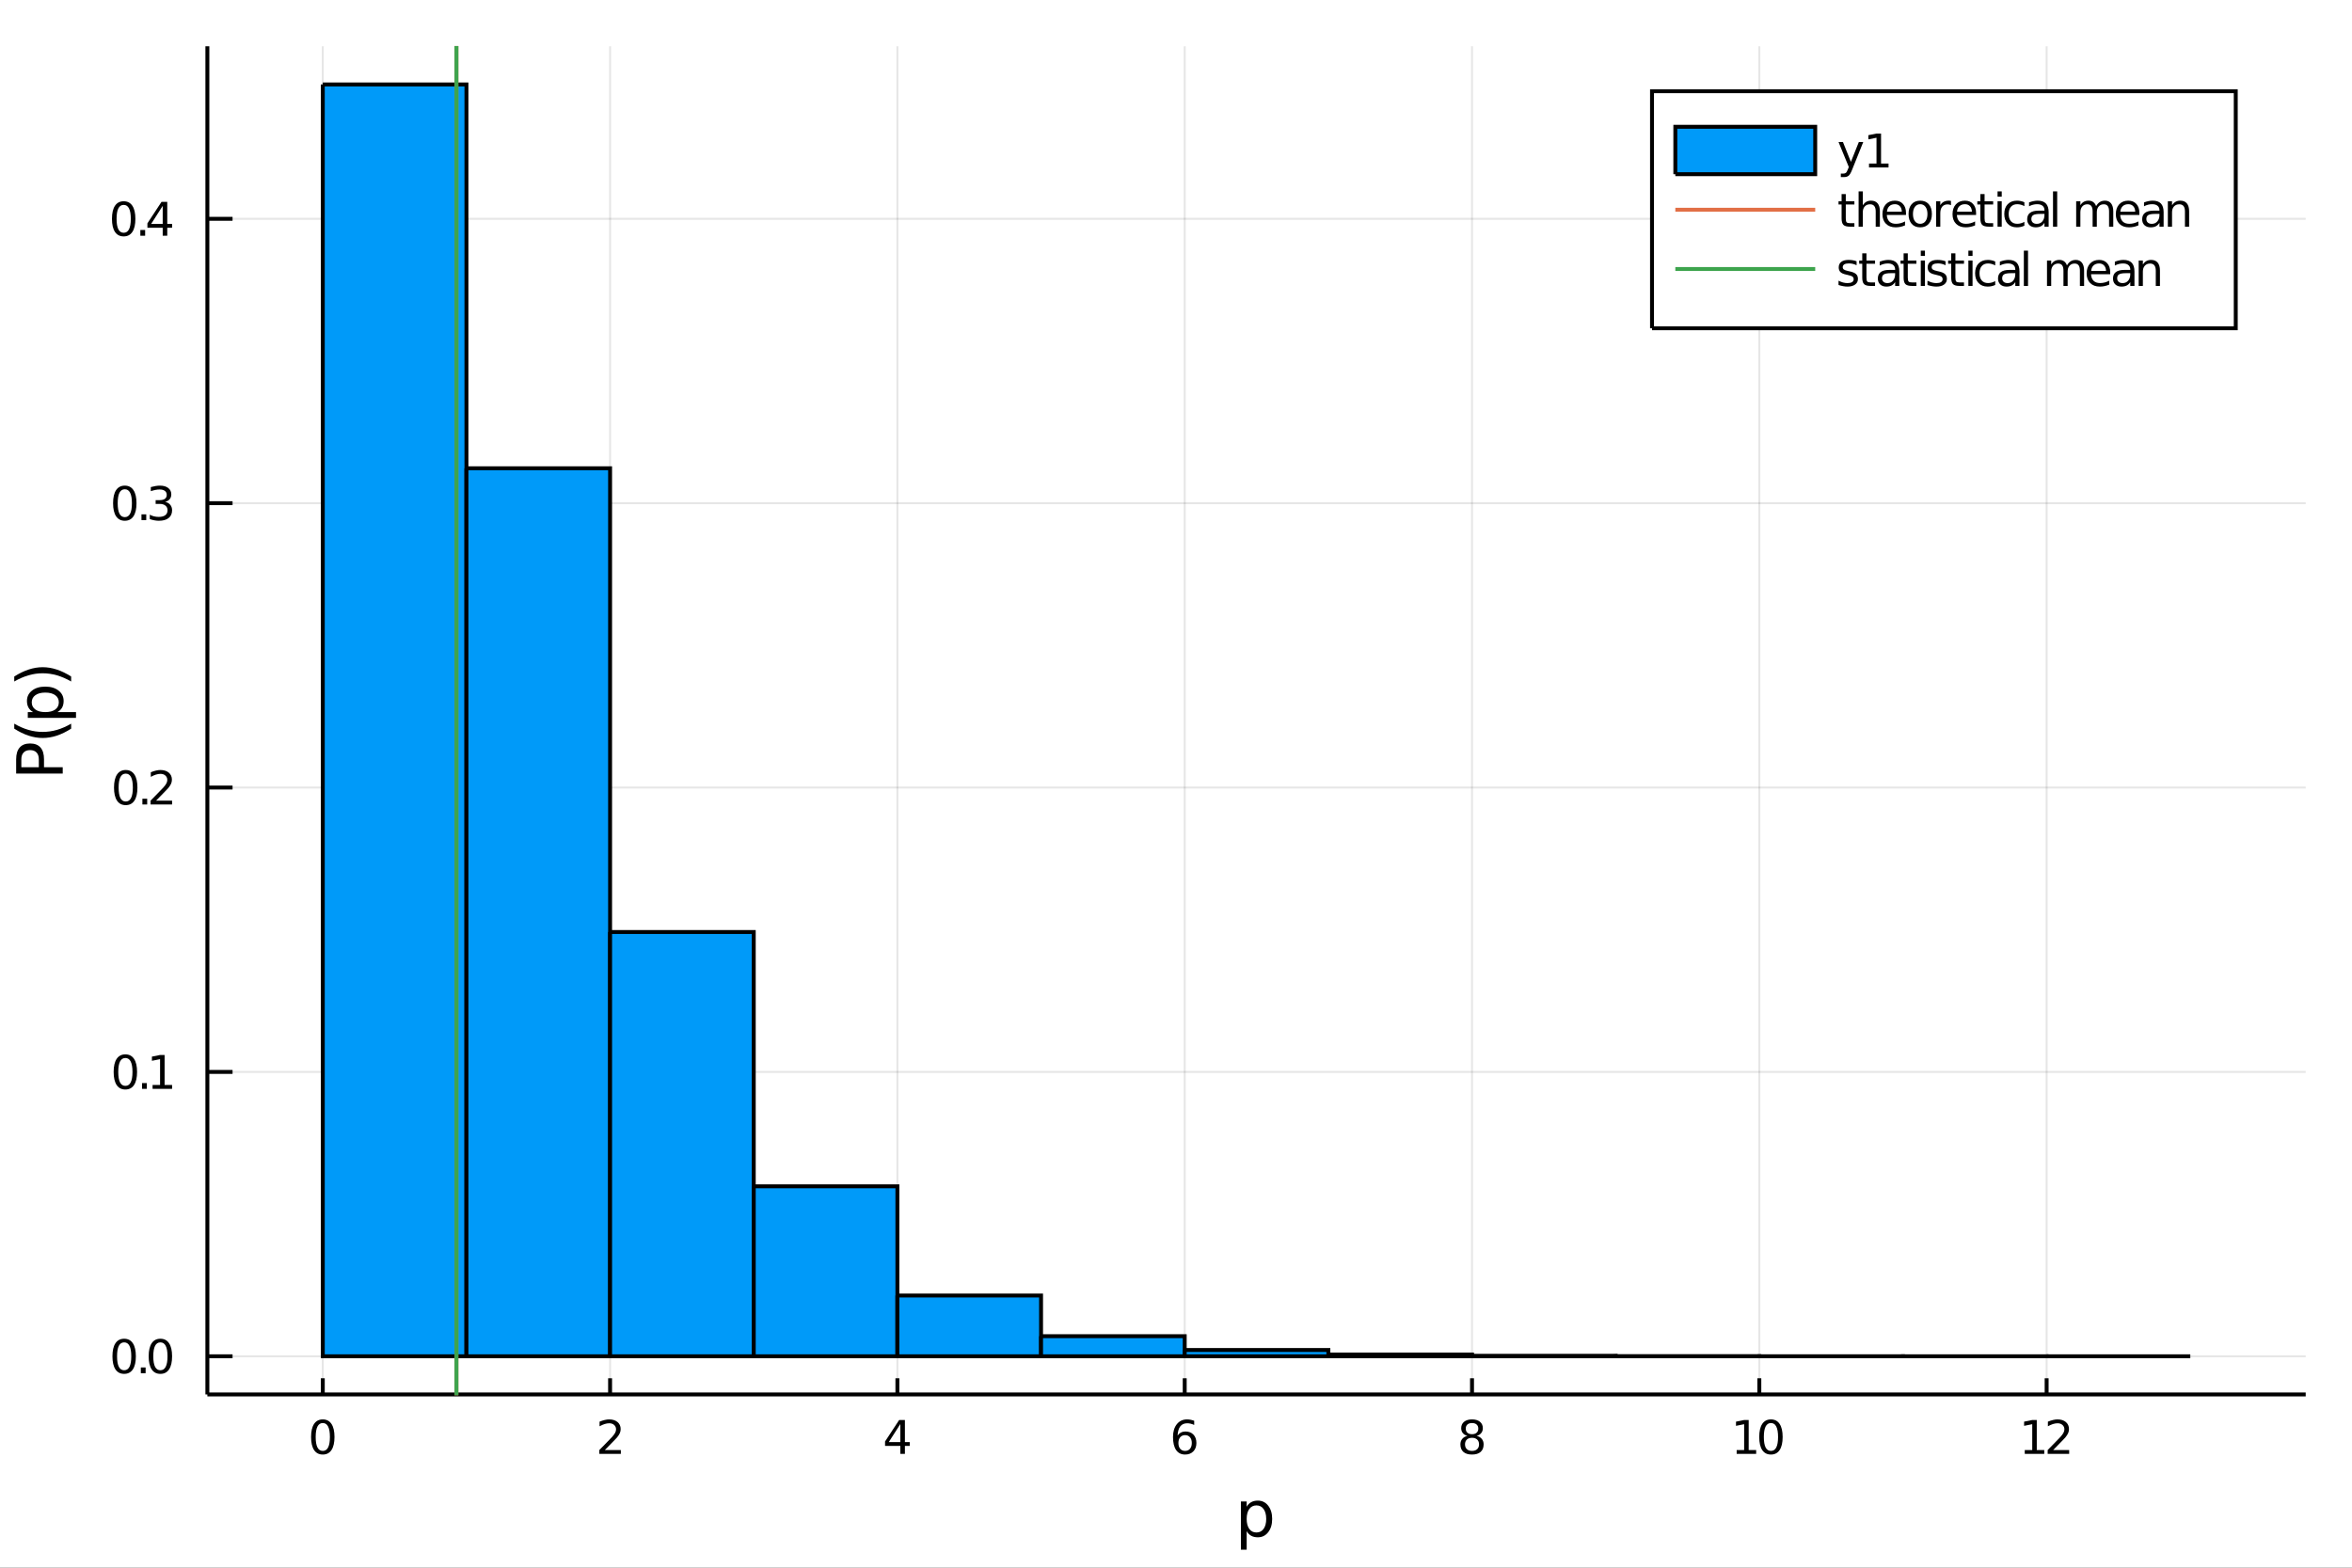 <?xml version="1.0" encoding="utf-8"?>
<svg xmlns="http://www.w3.org/2000/svg" xmlns:xlink="http://www.w3.org/1999/xlink" width="600" height="400" viewBox="0 0 2400 1600">
<rect x="0" y="0" width="2400" height="1600" fill="#333333" stroke="none"/>
<defs>
  <clipPath id="clip180">
    <rect x="0" y="0" width="2400" height="1600"/>
  </clipPath>
</defs>
<path clip-path="url(#clip180)" d="
M0 1600 L2400 1600 L2400 0 L0 0  Z
  " fill="#ffffff" fill-rule="evenodd" fill-opacity="1"/>
<defs>
  <clipPath id="clip181">
    <rect x="480" y="0" width="1681" height="1600"/>
  </clipPath>
</defs>
<path clip-path="url(#clip180)" d="
M211.602 1423.18 L2352.76 1423.18 L2352.76 47.244 L211.602 47.244  Z
  " fill="#ffffff" fill-rule="evenodd" fill-opacity="1"/>
<defs>
  <clipPath id="clip182">
    <rect x="211" y="47" width="2142" height="1377"/>
  </clipPath>
</defs>
<polyline clip-path="url(#clip182)" style="stroke:#000000; stroke-width:2; stroke-opacity:0.1; fill:none" points="
  329.37,1423.18 329.37,47.244 
  "/>
<polyline clip-path="url(#clip182)" style="stroke:#000000; stroke-width:2; stroke-opacity:0.1; fill:none" points="
  622.542,1423.18 622.542,47.244 
  "/>
<polyline clip-path="url(#clip182)" style="stroke:#000000; stroke-width:2; stroke-opacity:0.1; fill:none" points="
  915.714,1423.18 915.714,47.244 
  "/>
<polyline clip-path="url(#clip182)" style="stroke:#000000; stroke-width:2; stroke-opacity:0.1; fill:none" points="
  1208.89,1423.18 1208.89,47.244 
  "/>
<polyline clip-path="url(#clip182)" style="stroke:#000000; stroke-width:2; stroke-opacity:0.1; fill:none" points="
  1502.06,1423.18 1502.06,47.244 
  "/>
<polyline clip-path="url(#clip182)" style="stroke:#000000; stroke-width:2; stroke-opacity:0.1; fill:none" points="
  1795.23,1423.18 1795.23,47.244 
  "/>
<polyline clip-path="url(#clip182)" style="stroke:#000000; stroke-width:2; stroke-opacity:0.1; fill:none" points="
  2088.4,1423.18 2088.4,47.244 
  "/>
<polyline clip-path="url(#clip180)" style="stroke:#000000; stroke-width:4; stroke-opacity:1; fill:none" points="
  211.602,1423.18 2352.76,1423.18 
  "/>
<polyline clip-path="url(#clip180)" style="stroke:#000000; stroke-width:4; stroke-opacity:1; fill:none" points="
  329.37,1423.18 329.37,1406.67 
  "/>
<polyline clip-path="url(#clip180)" style="stroke:#000000; stroke-width:4; stroke-opacity:1; fill:none" points="
  622.542,1423.18 622.542,1406.67 
  "/>
<polyline clip-path="url(#clip180)" style="stroke:#000000; stroke-width:4; stroke-opacity:1; fill:none" points="
  915.714,1423.18 915.714,1406.67 
  "/>
<polyline clip-path="url(#clip180)" style="stroke:#000000; stroke-width:4; stroke-opacity:1; fill:none" points="
  1208.89,1423.18 1208.89,1406.67 
  "/>
<polyline clip-path="url(#clip180)" style="stroke:#000000; stroke-width:4; stroke-opacity:1; fill:none" points="
  1502.06,1423.18 1502.06,1406.67 
  "/>
<polyline clip-path="url(#clip180)" style="stroke:#000000; stroke-width:4; stroke-opacity:1; fill:none" points="
  1795.23,1423.18 1795.23,1406.67 
  "/>
<polyline clip-path="url(#clip180)" style="stroke:#000000; stroke-width:4; stroke-opacity:1; fill:none" points="
  2088.4,1423.18 2088.4,1406.67 
  "/>
<path clip-path="url(#clip180)" d="M 0 0 M329.37 1452.37 Q325.759 1452.37 323.93 1455.94 Q322.124 1459.48 322.124 1466.61 Q322.124 1473.71 323.93 1477.28 Q325.759 1480.82 329.37 1480.82 Q333.004 1480.82 334.809 1477.28 Q336.638 1473.71 336.638 1466.61 Q336.638 1459.48 334.809 1455.94 Q333.004 1452.37 329.37 1452.37 M329.37 1448.67 Q335.18 1448.67 338.235 1453.27 Q341.314 1457.86 341.314 1466.61 Q341.314 1475.33 338.235 1479.94 Q335.18 1484.52 329.37 1484.52 Q323.56 1484.52 320.481 1479.94 Q317.425 1475.33 317.425 1466.61 Q317.425 1457.86 320.481 1453.27 Q323.56 1448.67 329.37 1448.67 Z" fill="#000000" fill-rule="evenodd" fill-opacity="1" /><path clip-path="url(#clip180)" d="M 0 0 M617.195 1479.92 L633.514 1479.92 L633.514 1483.85 L611.57 1483.85 L611.57 1479.92 Q614.232 1477.16 618.815 1472.53 Q623.421 1467.88 624.602 1466.54 Q626.847 1464.01 627.727 1462.28 Q628.63 1460.52 628.63 1458.83 Q628.63 1456.07 626.685 1454.34 Q624.764 1452.6 621.662 1452.6 Q619.463 1452.6 617.009 1453.37 Q614.579 1454.13 611.801 1455.68 L611.801 1450.96 Q614.625 1449.82 617.079 1449.25 Q619.533 1448.67 621.57 1448.67 Q626.94 1448.67 630.134 1451.35 Q633.329 1454.04 633.329 1458.53 Q633.329 1460.66 632.519 1462.58 Q631.732 1464.48 629.625 1467.07 Q629.046 1467.74 625.945 1470.96 Q622.843 1474.15 617.195 1479.92 Z" fill="#000000" fill-rule="evenodd" fill-opacity="1" /><path clip-path="url(#clip180)" d="M 0 0 M918.723 1453.37 L906.918 1471.81 L918.723 1471.81 L918.723 1453.37 M917.496 1449.29 L923.376 1449.29 L923.376 1471.81 L928.307 1471.81 L928.307 1475.7 L923.376 1475.7 L923.376 1483.85 L918.723 1483.85 L918.723 1475.7 L903.121 1475.7 L903.121 1471.19 L917.496 1449.29 Z" fill="#000000" fill-rule="evenodd" fill-opacity="1" /><path clip-path="url(#clip180)" d="M 0 0 M1209.29 1464.71 Q1206.14 1464.71 1204.29 1466.86 Q1202.46 1469.01 1202.46 1472.76 Q1202.46 1476.49 1204.29 1478.67 Q1206.14 1480.82 1209.29 1480.82 Q1212.44 1480.82 1214.27 1478.67 Q1216.12 1476.49 1216.12 1472.76 Q1216.12 1469.01 1214.27 1466.86 Q1212.44 1464.71 1209.29 1464.71 M1218.57 1450.06 L1218.57 1454.31 Q1216.81 1453.48 1215.01 1453.04 Q1213.23 1452.6 1211.47 1452.6 Q1206.84 1452.6 1204.38 1455.73 Q1201.95 1458.85 1201.61 1465.17 Q1202.97 1463.16 1205.03 1462.09 Q1207.09 1461 1209.57 1461 Q1214.78 1461 1217.79 1464.18 Q1220.82 1467.32 1220.82 1472.76 Q1220.82 1478.09 1217.67 1481.31 Q1214.52 1484.52 1209.29 1484.52 Q1203.3 1484.52 1200.12 1479.94 Q1196.95 1475.33 1196.95 1466.61 Q1196.95 1458.41 1200.84 1453.55 Q1204.73 1448.67 1211.28 1448.67 Q1213.04 1448.67 1214.82 1449.01 Q1216.63 1449.36 1218.57 1450.06 Z" fill="#000000" fill-rule="evenodd" fill-opacity="1" /><path clip-path="url(#clip180)" d="M 0 0 M1502.06 1467.44 Q1498.72 1467.44 1496.8 1469.22 Q1494.91 1471 1494.91 1474.13 Q1494.91 1477.25 1496.8 1479.04 Q1498.72 1480.82 1502.06 1480.82 Q1505.39 1480.82 1507.31 1479.04 Q1509.23 1477.23 1509.23 1474.13 Q1509.23 1471 1507.31 1469.22 Q1505.41 1467.44 1502.06 1467.44 M1497.38 1465.45 Q1494.37 1464.71 1492.68 1462.65 Q1491.02 1460.59 1491.02 1457.63 Q1491.02 1453.48 1493.96 1451.07 Q1496.92 1448.67 1502.06 1448.67 Q1507.22 1448.67 1510.16 1451.07 Q1513.1 1453.48 1513.1 1457.63 Q1513.1 1460.59 1511.41 1462.65 Q1509.74 1464.71 1506.76 1465.45 Q1510.14 1466.24 1512.01 1468.53 Q1513.91 1470.82 1513.91 1474.13 Q1513.91 1479.15 1510.83 1481.84 Q1507.78 1484.52 1502.06 1484.52 Q1496.34 1484.52 1493.26 1481.84 Q1490.21 1479.15 1490.21 1474.13 Q1490.21 1470.82 1492.1 1468.53 Q1494 1466.24 1497.38 1465.45 M1495.67 1458.06 Q1495.67 1460.75 1497.34 1462.25 Q1499.03 1463.76 1502.06 1463.76 Q1505.07 1463.76 1506.76 1462.25 Q1508.47 1460.75 1508.47 1458.06 Q1508.47 1455.38 1506.76 1453.88 Q1505.07 1452.37 1502.06 1452.37 Q1499.03 1452.37 1497.34 1453.88 Q1495.67 1455.38 1495.67 1458.06 Z" fill="#000000" fill-rule="evenodd" fill-opacity="1" /><path clip-path="url(#clip180)" d="M 0 0 M1772.11 1479.92 L1779.74 1479.92 L1779.74 1453.55 L1771.43 1455.22 L1771.43 1450.96 L1779.7 1449.29 L1784.37 1449.29 L1784.37 1479.92 L1792.01 1479.92 L1792.01 1483.85 L1772.11 1483.85 L1772.11 1479.92 Z" fill="#000000" fill-rule="evenodd" fill-opacity="1" /><path clip-path="url(#clip180)" d="M 0 0 M1807.08 1452.37 Q1803.47 1452.37 1801.64 1455.94 Q1799.84 1459.48 1799.84 1466.61 Q1799.84 1473.71 1801.64 1477.28 Q1803.47 1480.82 1807.08 1480.82 Q1810.72 1480.82 1812.52 1477.28 Q1814.35 1473.71 1814.35 1466.61 Q1814.35 1459.48 1812.52 1455.94 Q1810.72 1452.37 1807.08 1452.37 M1807.08 1448.67 Q1812.89 1448.67 1815.95 1453.27 Q1819.03 1457.86 1819.03 1466.61 Q1819.03 1475.33 1815.95 1479.94 Q1812.89 1484.52 1807.08 1484.52 Q1801.27 1484.52 1798.19 1479.94 Q1795.14 1475.33 1795.14 1466.61 Q1795.14 1457.86 1798.19 1453.27 Q1801.27 1448.67 1807.08 1448.67 Z" fill="#000000" fill-rule="evenodd" fill-opacity="1" /><path clip-path="url(#clip180)" d="M 0 0 M2066.08 1479.92 L2073.72 1479.92 L2073.72 1453.55 L2065.41 1455.22 L2065.41 1450.96 L2073.67 1449.29 L2078.34 1449.29 L2078.34 1479.92 L2085.98 1479.92 L2085.98 1483.85 L2066.08 1483.85 L2066.08 1479.92 Z" fill="#000000" fill-rule="evenodd" fill-opacity="1" /><path clip-path="url(#clip180)" d="M 0 0 M2095.08 1479.92 L2111.4 1479.92 L2111.4 1483.85 L2089.46 1483.85 L2089.46 1479.92 Q2092.12 1477.16 2096.7 1472.53 Q2101.31 1467.88 2102.49 1466.54 Q2104.73 1464.01 2105.61 1462.28 Q2106.52 1460.52 2106.52 1458.83 Q2106.52 1456.07 2104.57 1454.34 Q2102.65 1452.6 2099.55 1452.6 Q2097.35 1452.6 2094.9 1453.37 Q2092.47 1454.13 2089.69 1455.68 L2089.69 1450.96 Q2092.51 1449.82 2094.97 1449.25 Q2097.42 1448.67 2099.46 1448.67 Q2104.83 1448.67 2108.02 1451.35 Q2111.21 1454.04 2111.21 1458.53 Q2111.21 1460.66 2110.4 1462.58 Q2109.62 1464.48 2107.51 1467.07 Q2106.93 1467.74 2103.83 1470.96 Q2100.73 1474.15 2095.08 1479.92 Z" fill="#000000" fill-rule="evenodd" fill-opacity="1" /><path clip-path="url(#clip180)" d="M 0 0 M1272.12 1562.7 L1272.12 1581.6 L1266.23 1581.6 L1266.23 1532.4 L1272.12 1532.4 L1272.12 1537.81 Q1273.97 1534.62 1276.77 1533.1 Q1279.6 1531.54 1283.52 1531.54 Q1290.01 1531.54 1294.05 1536.69 Q1298.13 1541.85 1298.13 1550.25 Q1298.13 1558.65 1294.05 1563.81 Q1290.01 1568.97 1283.52 1568.97 Q1279.6 1568.97 1276.77 1567.44 Q1273.97 1565.88 1272.12 1562.7 M1292.05 1550.25 Q1292.05 1543.79 1289.37 1540.13 Q1286.73 1536.44 1282.08 1536.44 Q1277.44 1536.44 1274.76 1540.13 Q1272.12 1543.79 1272.12 1550.25 Q1272.12 1556.71 1274.76 1560.4 Q1277.44 1564.07 1282.08 1564.07 Q1286.73 1564.07 1289.37 1560.4 Q1292.05 1556.71 1292.05 1550.25 Z" fill="#000000" fill-rule="evenodd" fill-opacity="1" /><polyline clip-path="url(#clip182)" style="stroke:#000000; stroke-width:2; stroke-opacity:0.1; fill:none" points="
  211.602,1384.24 2352.76,1384.24 
  "/>
<polyline clip-path="url(#clip182)" style="stroke:#000000; stroke-width:2; stroke-opacity:0.1; fill:none" points="
  211.602,1094.01 2352.76,1094.01 
  "/>
<polyline clip-path="url(#clip182)" style="stroke:#000000; stroke-width:2; stroke-opacity:0.1; fill:none" points="
  211.602,803.778 2352.76,803.778 
  "/>
<polyline clip-path="url(#clip182)" style="stroke:#000000; stroke-width:2; stroke-opacity:0.1; fill:none" points="
  211.602,513.548 2352.76,513.548 
  "/>
<polyline clip-path="url(#clip182)" style="stroke:#000000; stroke-width:2; stroke-opacity:0.1; fill:none" points="
  211.602,223.318 2352.76,223.318 
  "/>
<polyline clip-path="url(#clip180)" style="stroke:#000000; stroke-width:4; stroke-opacity:1; fill:none" points="
  211.602,1423.18 211.602,47.244 
  "/>
<polyline clip-path="url(#clip180)" style="stroke:#000000; stroke-width:4; stroke-opacity:1; fill:none" points="
  211.602,1384.24 237.296,1384.24 
  "/>
<polyline clip-path="url(#clip180)" style="stroke:#000000; stroke-width:4; stroke-opacity:1; fill:none" points="
  211.602,1094.01 237.296,1094.01 
  "/>
<polyline clip-path="url(#clip180)" style="stroke:#000000; stroke-width:4; stroke-opacity:1; fill:none" points="
  211.602,803.778 237.296,803.778 
  "/>
<polyline clip-path="url(#clip180)" style="stroke:#000000; stroke-width:4; stroke-opacity:1; fill:none" points="
  211.602,513.548 237.296,513.548 
  "/>
<polyline clip-path="url(#clip180)" style="stroke:#000000; stroke-width:4; stroke-opacity:1; fill:none" points="
  211.602,223.318 237.296,223.318 
  "/>
<path clip-path="url(#clip180)" d="M 0 0 M126.691 1370.04 Q123.08 1370.04 121.251 1373.6 Q119.445 1377.14 119.445 1384.27 Q119.445 1391.38 121.251 1394.94 Q123.08 1398.49 126.691 1398.49 Q130.325 1398.49 132.13 1394.94 Q133.959 1391.38 133.959 1384.27 Q133.959 1377.14 132.13 1373.6 Q130.325 1370.04 126.691 1370.04 M126.691 1366.33 Q132.501 1366.33 135.556 1370.94 Q138.635 1375.52 138.635 1384.27 Q138.635 1393 135.556 1397.61 Q132.501 1402.19 126.691 1402.19 Q120.88 1402.19 117.802 1397.61 Q114.746 1393 114.746 1384.27 Q114.746 1375.52 117.802 1370.94 Q120.88 1366.33 126.691 1366.33 Z" fill="#000000" fill-rule="evenodd" fill-opacity="1" /><path clip-path="url(#clip180)" d="M 0 0 M143.704 1395.64 L148.589 1395.64 L148.589 1401.52 L143.704 1401.52 L143.704 1395.64 Z" fill="#000000" fill-rule="evenodd" fill-opacity="1" /><path clip-path="url(#clip180)" d="M 0 0 M163.658 1370.04 Q160.047 1370.04 158.218 1373.6 Q156.413 1377.14 156.413 1384.27 Q156.413 1391.38 158.218 1394.94 Q160.047 1398.49 163.658 1398.49 Q167.292 1398.49 169.098 1394.94 Q170.927 1391.38 170.927 1384.27 Q170.927 1377.14 169.098 1373.6 Q167.292 1370.04 163.658 1370.04 M163.658 1366.33 Q169.468 1366.33 172.524 1370.94 Q175.602 1375.52 175.602 1384.27 Q175.602 1393 172.524 1397.61 Q169.468 1402.19 163.658 1402.19 Q157.848 1402.19 154.769 1397.61 Q151.714 1393 151.714 1384.27 Q151.714 1375.52 154.769 1370.94 Q157.848 1366.33 163.658 1366.33 Z" fill="#000000" fill-rule="evenodd" fill-opacity="1" /><path clip-path="url(#clip180)" d="M 0 0 M127.917 1079.81 Q124.306 1079.81 122.478 1083.37 Q120.672 1086.91 120.672 1094.04 Q120.672 1101.15 122.478 1104.71 Q124.306 1108.26 127.917 1108.26 Q131.552 1108.26 133.357 1104.71 Q135.186 1101.15 135.186 1094.04 Q135.186 1086.91 133.357 1083.37 Q131.552 1079.81 127.917 1079.81 M127.917 1076.1 Q133.728 1076.1 136.783 1080.71 Q139.862 1085.29 139.862 1094.04 Q139.862 1102.77 136.783 1107.38 Q133.728 1111.96 127.917 1111.96 Q122.107 1111.96 119.029 1107.38 Q115.973 1102.77 115.973 1094.04 Q115.973 1085.29 119.029 1080.71 Q122.107 1076.1 127.917 1076.1 Z" fill="#000000" fill-rule="evenodd" fill-opacity="1" /><path clip-path="url(#clip180)" d="M 0 0 M144.931 1105.41 L149.816 1105.41 L149.816 1111.29 L144.931 1111.29 L144.931 1105.41 Z" fill="#000000" fill-rule="evenodd" fill-opacity="1" /><path clip-path="url(#clip180)" d="M 0 0 M155.695 1107.35 L163.334 1107.35 L163.334 1080.99 L155.024 1082.65 L155.024 1078.39 L163.288 1076.73 L167.964 1076.73 L167.964 1107.35 L175.602 1107.35 L175.602 1111.29 L155.695 1111.29 L155.695 1107.35 Z" fill="#000000" fill-rule="evenodd" fill-opacity="1" /><path clip-path="url(#clip180)" d="M 0 0 M128.288 789.577 Q124.677 789.577 122.848 793.142 Q121.043 796.683 121.043 803.813 Q121.043 810.919 122.848 814.484 Q124.677 818.026 128.288 818.026 Q131.922 818.026 133.728 814.484 Q135.556 810.919 135.556 803.813 Q135.556 796.683 133.728 793.142 Q131.922 789.577 128.288 789.577 M128.288 785.873 Q134.098 785.873 137.154 790.48 Q140.232 795.063 140.232 803.813 Q140.232 812.54 137.154 817.146 Q134.098 821.73 128.288 821.73 Q122.478 821.73 119.399 817.146 Q116.343 812.54 116.343 803.813 Q116.343 795.063 119.399 790.48 Q122.478 785.873 128.288 785.873 Z" fill="#000000" fill-rule="evenodd" fill-opacity="1" /><path clip-path="url(#clip180)" d="M 0 0 M145.302 815.179 L150.186 815.179 L150.186 821.058 L145.302 821.058 L145.302 815.179 Z" fill="#000000" fill-rule="evenodd" fill-opacity="1" /><path clip-path="url(#clip180)" d="M 0 0 M159.283 817.123 L175.602 817.123 L175.602 821.058 L153.658 821.058 L153.658 817.123 Q156.32 814.369 160.903 809.739 Q165.51 805.086 166.69 803.744 Q168.936 801.22 169.815 799.484 Q170.718 797.725 170.718 796.035 Q170.718 793.281 168.774 791.545 Q166.852 789.808 163.751 789.808 Q161.552 789.808 159.098 790.572 Q156.667 791.336 153.89 792.887 L153.89 788.165 Q156.714 787.031 159.167 786.452 Q161.621 785.873 163.658 785.873 Q169.028 785.873 172.223 788.558 Q175.417 791.244 175.417 795.734 Q175.417 797.864 174.607 799.785 Q173.82 801.683 171.714 804.276 Q171.135 804.947 168.033 808.165 Q164.931 811.359 159.283 817.123 Z" fill="#000000" fill-rule="evenodd" fill-opacity="1" /><path clip-path="url(#clip180)" d="M 0 0 M127.339 499.347 Q123.728 499.347 121.899 502.912 Q120.093 506.453 120.093 513.583 Q120.093 520.689 121.899 524.254 Q123.728 527.796 127.339 527.796 Q130.973 527.796 132.779 524.254 Q134.607 520.689 134.607 513.583 Q134.607 506.453 132.779 502.912 Q130.973 499.347 127.339 499.347 M127.339 495.643 Q133.149 495.643 136.204 500.25 Q139.283 504.833 139.283 513.583 Q139.283 522.31 136.204 526.916 Q133.149 531.5 127.339 531.5 Q121.529 531.5 118.45 526.916 Q115.394 522.31 115.394 513.583 Q115.394 504.833 118.45 500.25 Q121.529 495.643 127.339 495.643 Z" fill="#000000" fill-rule="evenodd" fill-opacity="1" /><path clip-path="url(#clip180)" d="M 0 0 M144.353 524.949 L149.237 524.949 L149.237 530.828 L144.353 530.828 L144.353 524.949 Z" fill="#000000" fill-rule="evenodd" fill-opacity="1" /><path clip-path="url(#clip180)" d="M 0 0 M168.473 512.194 Q171.829 512.912 173.704 515.18 Q175.602 517.449 175.602 520.782 Q175.602 525.898 172.084 528.699 Q168.565 531.5 162.084 531.5 Q159.908 531.5 157.593 531.06 Q155.302 530.643 152.848 529.787 L152.848 525.273 Q154.792 526.407 157.107 526.986 Q159.422 527.564 161.945 527.564 Q166.343 527.564 168.635 525.828 Q170.95 524.092 170.95 520.782 Q170.95 517.727 168.797 516.014 Q166.667 514.277 162.848 514.277 L158.82 514.277 L158.82 510.435 L163.033 510.435 Q166.482 510.435 168.311 509.069 Q170.139 507.68 170.139 505.088 Q170.139 502.426 168.241 501.014 Q166.366 499.578 162.848 499.578 Q160.927 499.578 158.728 499.995 Q156.528 500.412 153.89 501.291 L153.89 497.125 Q156.552 496.384 158.866 496.014 Q161.204 495.643 163.265 495.643 Q168.589 495.643 171.69 498.074 Q174.792 500.481 174.792 504.602 Q174.792 507.472 173.149 509.463 Q171.505 511.43 168.473 512.194 Z" fill="#000000" fill-rule="evenodd" fill-opacity="1" /><path clip-path="url(#clip180)" d="M 0 0 M126.205 209.117 Q122.593 209.117 120.765 212.682 Q118.959 216.223 118.959 223.353 Q118.959 230.459 120.765 234.024 Q122.593 237.566 126.205 237.566 Q129.839 237.566 131.644 234.024 Q133.473 230.459 133.473 223.353 Q133.473 216.223 131.644 212.682 Q129.839 209.117 126.205 209.117 M126.205 205.413 Q132.015 205.413 135.07 210.02 Q138.149 214.603 138.149 223.353 Q138.149 232.08 135.07 236.686 Q132.015 241.27 126.205 241.27 Q120.394 241.27 117.316 236.686 Q114.26 232.08 114.26 223.353 Q114.26 214.603 117.316 210.02 Q120.394 205.413 126.205 205.413 Z" fill="#000000" fill-rule="evenodd" fill-opacity="1" /><path clip-path="url(#clip180)" d="M 0 0 M143.218 234.719 L148.103 234.719 L148.103 240.598 L143.218 240.598 L143.218 234.719 Z" fill="#000000" fill-rule="evenodd" fill-opacity="1" /><path clip-path="url(#clip180)" d="M 0 0 M166.019 210.112 L154.214 228.561 L166.019 228.561 L166.019 210.112 M164.792 206.038 L170.672 206.038 L170.672 228.561 L175.602 228.561 L175.602 232.45 L170.672 232.45 L170.672 240.598 L166.019 240.598 L166.019 232.45 L150.417 232.45 L150.417 227.936 L164.792 206.038 Z" fill="#000000" fill-rule="evenodd" fill-opacity="1" /><path clip-path="url(#clip180)" d="M 0 0 M21.768 783.05 L39.623 783.05 L39.623 774.966 Q39.623 770.478 37.3 768.027 Q34.977 765.576 30.68 765.576 Q26.415 765.576 24.091 768.027 Q21.768 770.478 21.768 774.966 L21.768 783.05 M16.484 789.48 L16.484 774.966 Q16.484 766.977 20.113 762.903 Q23.709 758.797 30.68 758.797 Q37.714 758.797 41.31 762.903 Q44.907 766.977 44.907 774.966 L44.907 783.05 L64.004 783.05 L64.004 789.48 L16.484 789.48 Z" fill="#000000" fill-rule="evenodd" fill-opacity="1" /><path clip-path="url(#clip180)" d="M 0 0 M14.543 738.586 Q21.863 742.851 29.025 744.92 Q36.186 746.989 43.538 746.989 Q50.891 746.989 58.116 744.92 Q65.309 742.819 72.598 738.586 L72.598 743.678 Q65.118 748.453 57.893 750.84 Q50.668 753.195 43.538 753.195 Q36.441 753.195 29.247 750.84 Q22.054 748.484 14.543 743.678 L14.543 738.586 Z" fill="#000000" fill-rule="evenodd" fill-opacity="1" /><path clip-path="url(#clip180)" d="M 0 0 M58.657 726.777 L77.563 726.777 L77.563 732.666 L28.356 732.666 L28.356 726.777 L33.767 726.777 Q30.584 724.931 29.056 722.13 Q27.497 719.298 27.497 715.383 Q27.497 708.89 32.653 704.848 Q37.809 700.773 46.212 700.773 Q54.615 700.773 59.771 704.848 Q64.927 708.89 64.927 715.383 Q64.927 719.298 63.399 722.13 Q61.84 724.931 58.657 726.777 M46.212 706.853 Q39.751 706.853 36.09 709.526 Q32.398 712.168 32.398 716.815 Q32.398 721.462 36.09 724.136 Q39.751 726.777 46.212 726.777 Q52.673 726.777 56.365 724.136 Q60.026 721.462 60.026 716.815 Q60.026 712.168 56.365 709.526 Q52.673 706.853 46.212 706.853 Z" fill="#000000" fill-rule="evenodd" fill-opacity="1" /><path clip-path="url(#clip180)" d="M 0 0 M14.543 695.554 L14.543 690.461 Q22.054 685.687 29.247 683.331 Q36.441 680.944 43.538 680.944 Q50.668 680.944 57.893 683.331 Q65.118 685.687 72.598 690.461 L72.598 695.554 Q65.309 691.32 58.116 689.252 Q50.891 687.151 43.538 687.151 Q36.186 687.151 29.025 689.252 Q21.863 691.32 14.543 695.554 Z" fill="#000000" fill-rule="evenodd" fill-opacity="1" /><path clip-path="url(#clip182)" d="
M329.37 86.186 L329.37 1384.24 L475.956 1384.24 L475.956 86.186 L329.37 86.186 L329.37 86.186  Z
  " fill="#009af9" fill-rule="evenodd" fill-opacity="1"/>
<polyline clip-path="url(#clip182)" style="stroke:#000000; stroke-width:4; stroke-opacity:1; fill:none" points="
  329.37,86.186 329.37,1384.24 475.956,1384.24 475.956,86.186 329.37,86.186 
  "/>
<path clip-path="url(#clip182)" d="
M475.956 477.924 L475.956 1384.24 L622.542 1384.24 L622.542 477.924 L475.956 477.924 L475.956 477.924  Z
  " fill="#009af9" fill-rule="evenodd" fill-opacity="1"/>
<polyline clip-path="url(#clip182)" style="stroke:#000000; stroke-width:4; stroke-opacity:1; fill:none" points="
  475.956,477.924 475.956,1384.24 622.542,1384.24 622.542,477.924 475.956,477.924 
  "/>
<path clip-path="url(#clip182)" d="
M622.542 951.222 L622.542 1384.24 L769.128 1384.24 L769.128 951.222 L622.542 951.222 L622.542 951.222  Z
  " fill="#009af9" fill-rule="evenodd" fill-opacity="1"/>
<polyline clip-path="url(#clip182)" style="stroke:#000000; stroke-width:4; stroke-opacity:1; fill:none" points="
  622.542,951.222 622.542,1384.24 769.128,1384.24 769.128,951.222 622.542,951.222 
  "/>
<path clip-path="url(#clip182)" d="
M769.128 1210.77 L769.128 1384.24 L915.714 1384.24 L915.714 1210.77 L769.128 1210.77 L769.128 1210.77  Z
  " fill="#009af9" fill-rule="evenodd" fill-opacity="1"/>
<polyline clip-path="url(#clip182)" style="stroke:#000000; stroke-width:4; stroke-opacity:1; fill:none" points="
  769.128,1210.77 769.128,1384.24 915.714,1384.24 915.714,1210.77 769.128,1210.77 
  "/>
<path clip-path="url(#clip182)" d="
M915.714 1322.23 L915.714 1384.24 L1062.3 1384.24 L1062.3 1322.23 L915.714 1322.23 L915.714 1322.23  Z
  " fill="#009af9" fill-rule="evenodd" fill-opacity="1"/>
<polyline clip-path="url(#clip182)" style="stroke:#000000; stroke-width:4; stroke-opacity:1; fill:none" points="
  915.714,1322.23 915.714,1384.24 1062.3,1384.24 1062.3,1322.23 915.714,1322.23 
  "/>
<path clip-path="url(#clip182)" d="
M1062.3 1363.72 L1062.3 1384.24 L1208.89 1384.24 L1208.89 1363.72 L1062.3 1363.72 L1062.3 1363.72  Z
  " fill="#009af9" fill-rule="evenodd" fill-opacity="1"/>
<polyline clip-path="url(#clip182)" style="stroke:#000000; stroke-width:4; stroke-opacity:1; fill:none" points="
  1062.3,1363.72 1062.3,1384.24 1208.89,1384.24 1208.89,1363.72 1062.3,1363.72 
  "/>
<path clip-path="url(#clip182)" d="
M1208.89 1377.82 L1208.89 1384.24 L1355.47 1384.24 L1355.47 1377.82 L1208.89 1377.82 L1208.89 1377.82  Z
  " fill="#009af9" fill-rule="evenodd" fill-opacity="1"/>
<polyline clip-path="url(#clip182)" style="stroke:#000000; stroke-width:4; stroke-opacity:1; fill:none" points="
  1208.89,1377.82 1208.89,1384.24 1355.47,1384.24 1355.47,1377.82 1208.89,1377.82 
  "/>
<path clip-path="url(#clip182)" d="
M1355.47 1382.43 L1355.47 1384.24 L1502.06 1384.24 L1502.06 1382.43 L1355.47 1382.43 L1355.47 1382.43  Z
  " fill="#009af9" fill-rule="evenodd" fill-opacity="1"/>
<polyline clip-path="url(#clip182)" style="stroke:#000000; stroke-width:4; stroke-opacity:1; fill:none" points="
  1355.47,1382.43 1355.47,1384.24 1502.06,1384.24 1502.06,1382.43 1355.47,1382.43 
  "/>
<path clip-path="url(#clip182)" d="
M1502.06 1383.75 L1502.06 1384.24 L1648.64 1384.24 L1648.64 1383.75 L1502.06 1383.75 L1502.06 1383.75  Z
  " fill="#009af9" fill-rule="evenodd" fill-opacity="1"/>
<polyline clip-path="url(#clip182)" style="stroke:#000000; stroke-width:4; stroke-opacity:1; fill:none" points="
  1502.06,1383.75 1502.06,1384.24 1648.64,1384.24 1648.64,1383.75 1502.06,1383.75 
  "/>
<path clip-path="url(#clip182)" d="
M1648.64 1384.09 L1648.64 1384.24 L1795.23 1384.24 L1795.23 1384.09 L1648.64 1384.09 L1648.64 1384.09  Z
  " fill="#009af9" fill-rule="evenodd" fill-opacity="1"/>
<polyline clip-path="url(#clip182)" style="stroke:#000000; stroke-width:4; stroke-opacity:1; fill:none" points="
  1648.64,1384.09 1648.64,1384.24 1795.23,1384.24 1795.23,1384.09 1648.64,1384.09 
  "/>
<path clip-path="url(#clip182)" d="
M1795.23 1384.21 L1795.23 1384.24 L1941.82 1384.24 L1941.82 1384.21 L1795.23 1384.21 L1795.23 1384.21  Z
  " fill="#009af9" fill-rule="evenodd" fill-opacity="1"/>
<polyline clip-path="url(#clip182)" style="stroke:#000000; stroke-width:4; stroke-opacity:1; fill:none" points="
  1795.23,1384.21 1795.23,1384.24 1941.82,1384.24 1941.82,1384.21 1795.23,1384.21 
  "/>
<path clip-path="url(#clip182)" d="
M1941.82 1384.23 L1941.82 1384.24 L2088.4 1384.24 L2088.4 1384.23 L1941.82 1384.23 L1941.82 1384.23  Z
  " fill="#009af9" fill-rule="evenodd" fill-opacity="1"/>
<polyline clip-path="url(#clip182)" style="stroke:#000000; stroke-width:4; stroke-opacity:1; fill:none" points="
  1941.82,1384.23 1941.82,1384.24 2088.4,1384.24 2088.4,1384.23 1941.82,1384.23 
  "/>
<path clip-path="url(#clip182)" d="
M2088.4 1384.24 L2088.4 1384.24 L2234.99 1384.24 L2234.99 1384.24 L2088.4 1384.24 L2088.4 1384.24  Z
  " fill="#009af9" fill-rule="evenodd" fill-opacity="1"/>
<polyline clip-path="url(#clip182)" style="stroke:#000000; stroke-width:4; stroke-opacity:1; fill:none" points="
  2088.4,1384.24 2088.4,1384.24 2234.99,1384.24 2234.99,1384.24 2088.4,1384.24 
  "/>
<polyline clip-path="url(#clip182)" style="stroke:#e26f46; stroke-width:4; stroke-opacity:1; fill:none" points="
  465.678,2799.12 465.678,-1328.69 
  "/>
<polyline clip-path="url(#clip182)" style="stroke:#3da44d; stroke-width:4; stroke-opacity:1; fill:none" points="
  465.757,2799.12 465.757,-1328.69 
  "/>
<path clip-path="url(#clip180)" d="
M1685.73 335.029 L2281.38 335.029 L2281.38 93.109 L1685.73 93.109  Z
  " fill="#ffffff" fill-rule="evenodd" fill-opacity="1"/>
<polyline clip-path="url(#clip180)" style="stroke:#000000; stroke-width:4; stroke-opacity:1; fill:none" points="
  1685.73,335.029 2281.38,335.029 2281.38,93.109 1685.73,93.109 1685.73,335.029 
  "/>
<path clip-path="url(#clip180)" d="
M1709.52 177.781 L1852.26 177.781 L1852.26 129.397 L1709.52 129.397 L1709.52 177.781  Z
  " fill="#009af9" fill-rule="evenodd" fill-opacity="1"/>
<polyline clip-path="url(#clip180)" style="stroke:#000000; stroke-width:4; stroke-opacity:1; fill:none" points="
  1709.52,177.781 1852.26,177.781 1852.26,129.397 1709.52,129.397 1709.52,177.781 
  "/>
<path clip-path="url(#clip180)" d="M 0 0 M1889.89 173.276 Q1888.09 177.906 1886.37 179.318 Q1884.66 180.73 1881.79 180.73 L1878.39 180.73 L1878.39 177.165 L1880.89 177.165 Q1882.65 177.165 1883.62 176.332 Q1884.59 175.498 1885.77 172.396 L1886.54 170.452 L1876.05 144.943 L1880.56 144.943 L1888.67 165.221 L1896.77 144.943 L1901.28 144.943 L1889.89 173.276 Z" fill="#000000" fill-rule="evenodd" fill-opacity="1" /><path clip-path="url(#clip180)" d="M 0 0 M1907.16 166.933 L1914.8 166.933 L1914.8 140.568 L1906.49 142.235 L1906.49 137.975 L1914.75 136.309 L1919.43 136.309 L1919.43 166.933 L1927.07 166.933 L1927.07 170.869 L1907.16 170.869 L1907.16 166.933 Z" fill="#000000" fill-rule="evenodd" fill-opacity="1" /><polyline clip-path="url(#clip180)" style="stroke:#e26f46; stroke-width:4; stroke-opacity:1; fill:none" points="
  1709.52,214.069 1852.26,214.069 
  "/>
<path clip-path="url(#clip180)" d="M 0 0 M1883.46 198.062 L1883.46 205.423 L1892.23 205.423 L1892.23 208.733 L1883.46 208.733 L1883.46 222.807 Q1883.46 225.978 1884.31 226.881 Q1885.19 227.784 1887.86 227.784 L1892.23 227.784 L1892.23 231.349 L1887.86 231.349 Q1882.93 231.349 1881.05 229.52 Q1879.18 227.668 1879.18 222.807 L1879.18 208.733 L1876.05 208.733 L1876.05 205.423 L1879.18 205.423 L1879.18 198.062 L1883.46 198.062 Z" fill="#000000" fill-rule="evenodd" fill-opacity="1" /><path clip-path="url(#clip180)" d="M 0 0 M1918.25 215.701 L1918.25 231.349 L1913.99 231.349 L1913.99 215.839 Q1913.99 212.159 1912.55 210.33 Q1911.12 208.502 1908.25 208.502 Q1904.8 208.502 1902.81 210.701 Q1900.82 212.9 1900.82 216.696 L1900.82 231.349 L1896.54 231.349 L1896.54 195.33 L1900.82 195.33 L1900.82 209.451 Q1902.35 207.113 1904.41 205.955 Q1906.49 204.798 1909.2 204.798 Q1913.67 204.798 1915.96 207.576 Q1918.25 210.33 1918.25 215.701 Z" fill="#000000" fill-rule="evenodd" fill-opacity="1" /><path clip-path="url(#clip180)" d="M 0 0 M1944.89 217.321 L1944.89 219.404 L1925.31 219.404 Q1925.59 223.802 1927.95 226.117 Q1930.33 228.409 1934.57 228.409 Q1937.02 228.409 1939.31 227.807 Q1941.63 227.205 1943.9 226.001 L1943.9 230.029 Q1941.61 231.001 1939.2 231.511 Q1936.79 232.02 1934.31 232.02 Q1928.11 232.02 1924.48 228.409 Q1920.86 224.798 1920.86 218.64 Q1920.86 212.275 1924.29 208.548 Q1927.74 204.798 1933.57 204.798 Q1938.8 204.798 1941.84 208.177 Q1944.89 211.534 1944.89 217.321 M1940.63 216.071 Q1940.59 212.576 1938.67 210.492 Q1936.77 208.409 1933.62 208.409 Q1930.05 208.409 1927.9 210.423 Q1925.77 212.437 1925.45 216.094 L1940.63 216.071 Z" fill="#000000" fill-rule="evenodd" fill-opacity="1" /><path clip-path="url(#clip180)" d="M 0 0 M1959.41 208.409 Q1955.98 208.409 1953.99 211.094 Q1952 213.756 1952 218.409 Q1952 223.062 1953.97 225.747 Q1955.96 228.409 1959.41 228.409 Q1962.81 228.409 1964.8 225.724 Q1966.79 223.038 1966.79 218.409 Q1966.79 213.802 1964.8 211.117 Q1962.81 208.409 1959.41 208.409 M1959.41 204.798 Q1964.96 204.798 1968.13 208.409 Q1971.3 212.02 1971.3 218.409 Q1971.3 224.775 1968.13 228.409 Q1964.96 232.02 1959.41 232.02 Q1953.83 232.02 1950.66 228.409 Q1947.51 224.775 1947.51 218.409 Q1947.51 212.02 1950.66 208.409 Q1953.83 204.798 1959.41 204.798 Z" fill="#000000" fill-rule="evenodd" fill-opacity="1" /><path clip-path="url(#clip180)" d="M 0 0 M1990.79 209.404 Q1990.08 208.988 1989.22 208.802 Q1988.39 208.594 1987.37 208.594 Q1983.76 208.594 1981.81 210.955 Q1979.89 213.293 1979.89 217.691 L1979.89 231.349 L1975.61 231.349 L1975.61 205.423 L1979.89 205.423 L1979.89 209.451 Q1981.23 207.089 1983.39 205.955 Q1985.54 204.798 1988.62 204.798 Q1989.06 204.798 1989.59 204.867 Q1990.12 204.914 1990.77 205.029 L1990.79 209.404 Z" fill="#000000" fill-rule="evenodd" fill-opacity="1" /><path clip-path="url(#clip180)" d="M 0 0 M2016.4 217.321 L2016.4 219.404 L1996.81 219.404 Q1997.09 223.802 1999.45 226.117 Q2001.84 228.409 2006.07 228.409 Q2008.53 228.409 2010.82 227.807 Q2013.13 227.205 2015.4 226.001 L2015.4 230.029 Q2013.11 231.001 2010.7 231.511 Q2008.29 232.02 2005.82 232.02 Q1999.61 232.02 1995.98 228.409 Q1992.37 224.798 1992.37 218.64 Q1992.37 212.275 1995.79 208.548 Q1999.24 204.798 2005.08 204.798 Q2010.31 204.798 2013.34 208.177 Q2016.4 211.534 2016.4 217.321 M2012.14 216.071 Q2012.09 212.576 2010.17 210.492 Q2008.27 208.409 2005.12 208.409 Q2001.56 208.409 1999.41 210.423 Q1997.28 212.437 1996.95 216.094 L2012.14 216.071 Z" fill="#000000" fill-rule="evenodd" fill-opacity="1" /><path clip-path="url(#clip180)" d="M 0 0 M2025.08 198.062 L2025.08 205.423 L2033.85 205.423 L2033.85 208.733 L2025.08 208.733 L2025.08 222.807 Q2025.08 225.978 2025.93 226.881 Q2026.81 227.784 2029.48 227.784 L2033.85 227.784 L2033.85 231.349 L2029.48 231.349 Q2024.54 231.349 2022.67 229.52 Q2020.79 227.668 2020.79 222.807 L2020.79 208.733 L2017.67 208.733 L2017.67 205.423 L2020.79 205.423 L2020.79 198.062 L2025.08 198.062 Z" fill="#000000" fill-rule="evenodd" fill-opacity="1" /><path clip-path="url(#clip180)" d="M 0 0 M2038.32 205.423 L2042.58 205.423 L2042.58 231.349 L2038.32 231.349 L2038.32 205.423 M2038.32 195.33 L2042.58 195.33 L2042.58 200.724 L2038.32 200.724 L2038.32 195.33 Z" fill="#000000" fill-rule="evenodd" fill-opacity="1" /><path clip-path="url(#clip180)" d="M 0 0 M2065.7 206.418 L2065.7 210.4 Q2063.9 209.404 2062.07 208.918 Q2060.26 208.409 2058.41 208.409 Q2054.27 208.409 2051.98 211.048 Q2049.68 213.664 2049.68 218.409 Q2049.68 223.154 2051.98 225.793 Q2054.27 228.409 2058.41 228.409 Q2060.26 228.409 2062.07 227.923 Q2063.9 227.413 2065.7 226.418 L2065.7 230.353 Q2063.92 231.187 2062 231.603 Q2060.1 232.02 2057.95 232.02 Q2052.09 232.02 2048.64 228.339 Q2045.19 224.659 2045.19 218.409 Q2045.19 212.066 2048.67 208.432 Q2052.16 204.798 2058.23 204.798 Q2060.19 204.798 2062.07 205.215 Q2063.94 205.608 2065.7 206.418 Z" fill="#000000" fill-rule="evenodd" fill-opacity="1" /><path clip-path="url(#clip180)" d="M 0 0 M2081.95 218.316 Q2076.79 218.316 2074.8 219.497 Q2072.81 220.677 2072.81 223.525 Q2072.81 225.793 2074.29 227.136 Q2075.79 228.455 2078.36 228.455 Q2081.91 228.455 2084.04 225.955 Q2086.19 223.432 2086.19 219.265 L2086.19 218.316 L2081.95 218.316 M2090.45 216.557 L2090.45 231.349 L2086.19 231.349 L2086.19 227.413 Q2084.73 229.775 2082.55 230.909 Q2080.38 232.02 2077.23 232.02 Q2073.25 232.02 2070.89 229.798 Q2068.55 227.552 2068.55 223.802 Q2068.55 219.427 2071.47 217.205 Q2074.41 214.983 2080.22 214.983 L2086.19 214.983 L2086.19 214.566 Q2086.19 211.627 2084.24 210.029 Q2082.32 208.409 2078.83 208.409 Q2076.6 208.409 2074.5 208.941 Q2072.39 209.474 2070.45 210.539 L2070.45 206.603 Q2072.79 205.701 2074.98 205.261 Q2077.18 204.798 2079.27 204.798 Q2084.89 204.798 2087.67 207.714 Q2090.45 210.631 2090.45 216.557 Z" fill="#000000" fill-rule="evenodd" fill-opacity="1" /><path clip-path="url(#clip180)" d="M 0 0 M2094.91 195.33 L2099.17 195.33 L2099.17 231.349 L2094.91 231.349 L2094.91 195.33 Z" fill="#000000" fill-rule="evenodd" fill-opacity="1" /><path clip-path="url(#clip180)" d="M 0 0 M2138.9 210.4 Q2140.49 207.529 2142.72 206.164 Q2144.94 204.798 2147.95 204.798 Q2152 204.798 2154.2 207.645 Q2156.4 210.469 2156.4 215.701 L2156.4 231.349 L2152.11 231.349 L2152.11 215.839 Q2152.11 212.113 2150.79 210.307 Q2149.47 208.502 2146.77 208.502 Q2143.46 208.502 2141.53 210.701 Q2139.61 212.9 2139.61 216.696 L2139.61 231.349 L2135.33 231.349 L2135.33 215.839 Q2135.33 212.089 2134.01 210.307 Q2132.69 208.502 2129.94 208.502 Q2126.67 208.502 2124.75 210.724 Q2122.83 212.923 2122.83 216.696 L2122.83 231.349 L2118.55 231.349 L2118.55 205.423 L2122.83 205.423 L2122.83 209.451 Q2124.29 207.066 2126.33 205.932 Q2128.36 204.798 2131.16 204.798 Q2133.99 204.798 2135.96 206.233 Q2137.95 207.668 2138.9 210.4 Z" fill="#000000" fill-rule="evenodd" fill-opacity="1" /><path clip-path="url(#clip180)" d="M 0 0 M2183.04 217.321 L2183.04 219.404 L2163.46 219.404 Q2163.73 223.802 2166.09 226.117 Q2168.48 228.409 2172.72 228.409 Q2175.17 228.409 2177.46 227.807 Q2179.78 227.205 2182.04 226.001 L2182.04 230.029 Q2179.75 231.001 2177.34 231.511 Q2174.94 232.02 2172.46 232.02 Q2166.26 232.02 2162.62 228.409 Q2159.01 224.798 2159.01 218.64 Q2159.01 212.275 2162.44 208.548 Q2165.89 204.798 2171.72 204.798 Q2176.95 204.798 2179.98 208.177 Q2183.04 211.534 2183.04 217.321 M2178.78 216.071 Q2178.73 212.576 2176.81 210.492 Q2174.91 208.409 2171.77 208.409 Q2168.2 208.409 2166.05 210.423 Q2163.92 212.437 2163.59 216.094 L2178.78 216.071 Z" fill="#000000" fill-rule="evenodd" fill-opacity="1" /><path clip-path="url(#clip180)" d="M 0 0 M2199.29 218.316 Q2194.13 218.316 2192.14 219.497 Q2190.15 220.677 2190.15 223.525 Q2190.15 225.793 2191.63 227.136 Q2193.13 228.455 2195.7 228.455 Q2199.24 228.455 2201.37 225.955 Q2203.53 223.432 2203.53 219.265 L2203.53 218.316 L2199.29 218.316 M2207.78 216.557 L2207.78 231.349 L2203.53 231.349 L2203.53 227.413 Q2202.07 229.775 2199.89 230.909 Q2197.72 232.02 2194.57 232.02 Q2190.59 232.02 2188.22 229.798 Q2185.89 227.552 2185.89 223.802 Q2185.89 219.427 2188.8 217.205 Q2191.74 214.983 2197.55 214.983 L2203.53 214.983 L2203.53 214.566 Q2203.53 211.627 2201.58 210.029 Q2199.66 208.409 2196.16 208.409 Q2193.94 208.409 2191.84 208.941 Q2189.73 209.474 2187.78 210.539 L2187.78 206.603 Q2190.12 205.701 2192.32 205.261 Q2194.52 204.798 2196.6 204.798 Q2202.23 204.798 2205.01 207.714 Q2207.78 210.631 2207.78 216.557 Z" fill="#000000" fill-rule="evenodd" fill-opacity="1" /><path clip-path="url(#clip180)" d="M 0 0 M2233.8 215.701 L2233.8 231.349 L2229.54 231.349 L2229.54 215.839 Q2229.54 212.159 2228.11 210.33 Q2226.67 208.502 2223.8 208.502 Q2220.35 208.502 2218.36 210.701 Q2216.37 212.9 2216.37 216.696 L2216.37 231.349 L2212.09 231.349 L2212.09 205.423 L2216.37 205.423 L2216.37 209.451 Q2217.9 207.113 2219.96 205.955 Q2222.04 204.798 2224.75 204.798 Q2229.22 204.798 2231.51 207.576 Q2233.8 210.33 2233.8 215.701 Z" fill="#000000" fill-rule="evenodd" fill-opacity="1" /><polyline clip-path="url(#clip180)" style="stroke:#3da44d; stroke-width:4; stroke-opacity:1; fill:none" points="
  1709.52,274.549 1852.26,274.549 
  "/>
<path clip-path="url(#clip180)" d="M 0 0 M1894.48 266.667 L1894.48 270.694 Q1892.67 269.769 1890.73 269.306 Q1888.78 268.843 1886.7 268.843 Q1883.53 268.843 1881.93 269.815 Q1880.36 270.787 1880.36 272.731 Q1880.36 274.213 1881.49 275.069 Q1882.62 275.903 1886.05 276.667 L1887.51 276.991 Q1892.05 277.963 1893.94 279.745 Q1895.86 281.505 1895.86 284.676 Q1895.86 288.287 1892.99 290.393 Q1890.15 292.5 1885.15 292.5 Q1883.06 292.5 1880.8 292.083 Q1878.55 291.69 1876.05 290.88 L1876.05 286.481 Q1878.41 287.708 1880.7 288.333 Q1882.99 288.935 1885.24 288.935 Q1888.25 288.935 1889.87 287.917 Q1891.49 286.875 1891.49 285 Q1891.49 283.264 1890.31 282.338 Q1889.15 281.412 1885.19 280.556 L1883.71 280.208 Q1879.75 279.375 1877.99 277.662 Q1876.24 275.926 1876.24 272.917 Q1876.24 269.259 1878.83 267.269 Q1881.42 265.278 1886.19 265.278 Q1888.55 265.278 1890.63 265.625 Q1892.72 265.972 1894.48 266.667 Z" fill="#000000" fill-rule="evenodd" fill-opacity="1" /><path clip-path="url(#clip180)" d="M 0 0 M1904.55 258.542 L1904.55 265.903 L1913.32 265.903 L1913.32 269.213 L1904.55 269.213 L1904.55 283.287 Q1904.55 286.458 1905.4 287.361 Q1906.28 288.264 1908.94 288.264 L1913.32 288.264 L1913.32 291.829 L1908.94 291.829 Q1904.01 291.829 1902.14 290 Q1900.26 288.148 1900.26 283.287 L1900.26 269.213 L1897.14 269.213 L1897.14 265.903 L1900.26 265.903 L1900.26 258.542 L1904.55 258.542 Z" fill="#000000" fill-rule="evenodd" fill-opacity="1" /><path clip-path="url(#clip180)" d="M 0 0 M1929.57 278.796 Q1924.41 278.796 1922.42 279.977 Q1920.42 281.157 1920.42 284.005 Q1920.42 286.273 1921.91 287.616 Q1923.41 288.935 1925.98 288.935 Q1929.52 288.935 1931.65 286.435 Q1933.8 283.912 1933.8 279.745 L1933.8 278.796 L1929.57 278.796 M1938.06 277.037 L1938.06 291.829 L1933.8 291.829 L1933.8 287.893 Q1932.35 290.255 1930.17 291.389 Q1927.99 292.5 1924.85 292.5 Q1920.86 292.5 1918.5 290.278 Q1916.17 288.032 1916.17 284.282 Q1916.17 279.907 1919.08 277.685 Q1922.02 275.463 1927.83 275.463 L1933.8 275.463 L1933.8 275.046 Q1933.8 272.107 1931.86 270.509 Q1929.94 268.889 1926.44 268.889 Q1924.22 268.889 1922.11 269.421 Q1920.01 269.954 1918.06 271.019 L1918.06 267.083 Q1920.4 266.181 1922.6 265.741 Q1924.8 265.278 1926.88 265.278 Q1932.51 265.278 1935.29 268.194 Q1938.06 271.111 1938.06 277.037 Z" fill="#000000" fill-rule="evenodd" fill-opacity="1" /><path clip-path="url(#clip180)" d="M 0 0 M1946.74 258.542 L1946.74 265.903 L1955.52 265.903 L1955.52 269.213 L1946.74 269.213 L1946.74 283.287 Q1946.74 286.458 1947.6 287.361 Q1948.48 288.264 1951.14 288.264 L1955.52 288.264 L1955.52 291.829 L1951.14 291.829 Q1946.21 291.829 1944.34 290 Q1942.46 288.148 1942.46 283.287 L1942.46 269.213 L1939.34 269.213 L1939.34 265.903 L1942.46 265.903 L1942.46 258.542 L1946.74 258.542 Z" fill="#000000" fill-rule="evenodd" fill-opacity="1" /><path clip-path="url(#clip180)" d="M 0 0 M1959.98 265.903 L1964.24 265.903 L1964.24 291.829 L1959.98 291.829 L1959.98 265.903 M1959.98 255.81 L1964.24 255.81 L1964.24 261.204 L1959.98 261.204 L1959.98 255.81 Z" fill="#000000" fill-rule="evenodd" fill-opacity="1" /><path clip-path="url(#clip180)" d="M 0 0 M1985.24 266.667 L1985.24 270.694 Q1983.43 269.769 1981.49 269.306 Q1979.55 268.843 1977.46 268.843 Q1974.29 268.843 1972.69 269.815 Q1971.12 270.787 1971.12 272.731 Q1971.12 274.213 1972.25 275.069 Q1973.39 275.903 1976.81 276.667 L1978.27 276.991 Q1982.81 277.963 1984.71 279.745 Q1986.63 281.505 1986.63 284.676 Q1986.63 288.287 1983.76 290.393 Q1980.91 292.5 1975.91 292.5 Q1973.83 292.5 1971.56 292.083 Q1969.31 291.69 1966.81 290.88 L1966.81 286.481 Q1969.17 287.708 1971.47 288.333 Q1973.76 288.935 1976 288.935 Q1979.01 288.935 1980.63 287.917 Q1982.25 286.875 1982.25 285 Q1982.25 283.264 1981.07 282.338 Q1979.92 281.412 1975.96 280.556 L1974.48 280.208 Q1970.52 279.375 1968.76 277.662 Q1967 275.926 1967 272.917 Q1967 269.259 1969.59 267.269 Q1972.18 265.278 1976.95 265.278 Q1979.31 265.278 1981.4 265.625 Q1983.48 265.972 1985.24 266.667 Z" fill="#000000" fill-rule="evenodd" fill-opacity="1" /><path clip-path="url(#clip180)" d="M 0 0 M1995.31 258.542 L1995.31 265.903 L2004.08 265.903 L2004.08 269.213 L1995.31 269.213 L1995.31 283.287 Q1995.31 286.458 1996.17 287.361 Q1997.04 288.264 1999.71 288.264 L2004.08 288.264 L2004.08 291.829 L1999.71 291.829 Q1994.78 291.829 1992.9 290 Q1991.03 288.148 1991.03 283.287 L1991.03 269.213 L1987.9 269.213 L1987.9 265.903 L1991.03 265.903 L1991.03 258.542 L1995.31 258.542 Z" fill="#000000" fill-rule="evenodd" fill-opacity="1" /><path clip-path="url(#clip180)" d="M 0 0 M2008.55 265.903 L2012.81 265.903 L2012.81 291.829 L2008.55 291.829 L2008.55 265.903 M2008.55 255.81 L2012.81 255.81 L2012.81 261.204 L2008.55 261.204 L2008.55 255.81 Z" fill="#000000" fill-rule="evenodd" fill-opacity="1" /><path clip-path="url(#clip180)" d="M 0 0 M2035.93 266.898 L2035.93 270.88 Q2034.13 269.884 2032.3 269.398 Q2030.49 268.889 2028.64 268.889 Q2024.5 268.889 2022.21 271.528 Q2019.92 274.144 2019.92 278.889 Q2019.92 283.634 2022.21 286.273 Q2024.5 288.889 2028.64 288.889 Q2030.49 288.889 2032.3 288.403 Q2034.13 287.893 2035.93 286.898 L2035.93 290.833 Q2034.15 291.667 2032.23 292.083 Q2030.33 292.5 2028.18 292.5 Q2022.32 292.5 2018.87 288.819 Q2015.42 285.139 2015.42 278.889 Q2015.42 272.546 2018.9 268.912 Q2022.39 265.278 2028.46 265.278 Q2030.42 265.278 2032.3 265.695 Q2034.17 266.088 2035.93 266.898 Z" fill="#000000" fill-rule="evenodd" fill-opacity="1" /><path clip-path="url(#clip180)" d="M 0 0 M2052.18 278.796 Q2047.02 278.796 2045.03 279.977 Q2043.04 281.157 2043.04 284.005 Q2043.04 286.273 2044.52 287.616 Q2046.03 288.935 2048.6 288.935 Q2052.14 288.935 2054.27 286.435 Q2056.42 283.912 2056.42 279.745 L2056.42 278.796 L2052.18 278.796 M2060.68 277.037 L2060.68 291.829 L2056.42 291.829 L2056.42 287.893 Q2054.96 290.255 2052.79 291.389 Q2050.61 292.5 2047.46 292.5 Q2043.48 292.5 2041.12 290.278 Q2038.78 288.032 2038.78 284.282 Q2038.78 279.907 2041.7 277.685 Q2044.64 275.463 2050.45 275.463 L2056.42 275.463 L2056.42 275.046 Q2056.42 272.107 2054.48 270.509 Q2052.55 268.889 2049.06 268.889 Q2046.84 268.889 2044.73 269.421 Q2042.62 269.954 2040.68 271.019 L2040.68 267.083 Q2043.02 266.181 2045.22 265.741 Q2047.42 265.278 2049.5 265.278 Q2055.12 265.278 2057.9 268.194 Q2060.68 271.111 2060.68 277.037 Z" fill="#000000" fill-rule="evenodd" fill-opacity="1" /><path clip-path="url(#clip180)" d="M 0 0 M2065.15 255.81 L2069.41 255.81 L2069.41 291.829 L2065.15 291.829 L2065.15 255.81 Z" fill="#000000" fill-rule="evenodd" fill-opacity="1" /><path clip-path="url(#clip180)" d="M 0 0 M2109.13 270.88 Q2110.72 268.009 2112.95 266.644 Q2115.17 265.278 2118.18 265.278 Q2122.23 265.278 2124.43 268.125 Q2126.63 270.949 2126.63 276.181 L2126.63 291.829 L2122.35 291.829 L2122.35 276.319 Q2122.35 272.593 2121.03 270.787 Q2119.71 268.982 2117 268.982 Q2113.69 268.982 2111.77 271.181 Q2109.85 273.38 2109.85 277.176 L2109.85 291.829 L2105.56 291.829 L2105.56 276.319 Q2105.56 272.569 2104.24 270.787 Q2102.92 268.982 2100.17 268.982 Q2096.91 268.982 2094.98 271.204 Q2093.06 273.403 2093.06 277.176 L2093.06 291.829 L2088.78 291.829 L2088.78 265.903 L2093.06 265.903 L2093.06 269.931 Q2094.52 267.546 2096.56 266.412 Q2098.6 265.278 2101.4 265.278 Q2104.22 265.278 2106.19 266.713 Q2108.18 268.148 2109.13 270.88 Z" fill="#000000" fill-rule="evenodd" fill-opacity="1" /><path clip-path="url(#clip180)" d="M 0 0 M2153.27 277.801 L2153.27 279.884 L2133.69 279.884 Q2133.97 284.282 2136.33 286.597 Q2138.71 288.889 2142.95 288.889 Q2145.4 288.889 2147.69 288.287 Q2150.01 287.685 2152.28 286.481 L2152.28 290.509 Q2149.98 291.481 2147.58 291.991 Q2145.17 292.5 2142.69 292.5 Q2136.49 292.5 2132.85 288.889 Q2129.24 285.278 2129.24 279.12 Q2129.24 272.755 2132.67 269.028 Q2136.12 265.278 2141.95 265.278 Q2147.18 265.278 2150.22 268.657 Q2153.27 272.014 2153.27 277.801 M2149.01 276.551 Q2148.97 273.056 2147.04 270.972 Q2145.15 268.889 2142 268.889 Q2138.43 268.889 2136.28 270.903 Q2134.15 272.917 2133.83 276.574 L2149.01 276.551 Z" fill="#000000" fill-rule="evenodd" fill-opacity="1" /><path clip-path="url(#clip180)" d="M 0 0 M2169.52 278.796 Q2164.36 278.796 2162.37 279.977 Q2160.38 281.157 2160.38 284.005 Q2160.38 286.273 2161.86 287.616 Q2163.36 288.935 2165.93 288.935 Q2169.47 288.935 2171.6 286.435 Q2173.76 283.912 2173.76 279.745 L2173.76 278.796 L2169.52 278.796 M2178.02 277.037 L2178.02 291.829 L2173.76 291.829 L2173.76 287.893 Q2172.3 290.255 2170.12 291.389 Q2167.95 292.5 2164.8 292.5 Q2160.82 292.5 2158.46 290.278 Q2156.12 288.032 2156.12 284.282 Q2156.12 279.907 2159.03 277.685 Q2161.97 275.463 2167.78 275.463 L2173.76 275.463 L2173.76 275.046 Q2173.76 272.107 2171.81 270.509 Q2169.89 268.889 2166.4 268.889 Q2164.17 268.889 2162.07 269.421 Q2159.96 269.954 2158.02 271.019 L2158.02 267.083 Q2160.35 266.181 2162.55 265.741 Q2164.75 265.278 2166.84 265.278 Q2172.46 265.278 2175.24 268.194 Q2178.02 271.111 2178.02 277.037 Z" fill="#000000" fill-rule="evenodd" fill-opacity="1" /><path clip-path="url(#clip180)" d="M 0 0 M2204.03 276.181 L2204.03 291.829 L2199.78 291.829 L2199.78 276.319 Q2199.78 272.639 2198.34 270.81 Q2196.9 268.982 2194.03 268.982 Q2190.59 268.982 2188.59 271.181 Q2186.6 273.38 2186.6 277.176 L2186.6 291.829 L2182.32 291.829 L2182.32 265.903 L2186.6 265.903 L2186.6 269.931 Q2188.13 267.593 2190.19 266.435 Q2192.28 265.278 2194.98 265.278 Q2199.45 265.278 2201.74 268.056 Q2204.03 270.81 2204.03 276.181 Z" fill="#000000" fill-rule="evenodd" fill-opacity="1" /></svg>
